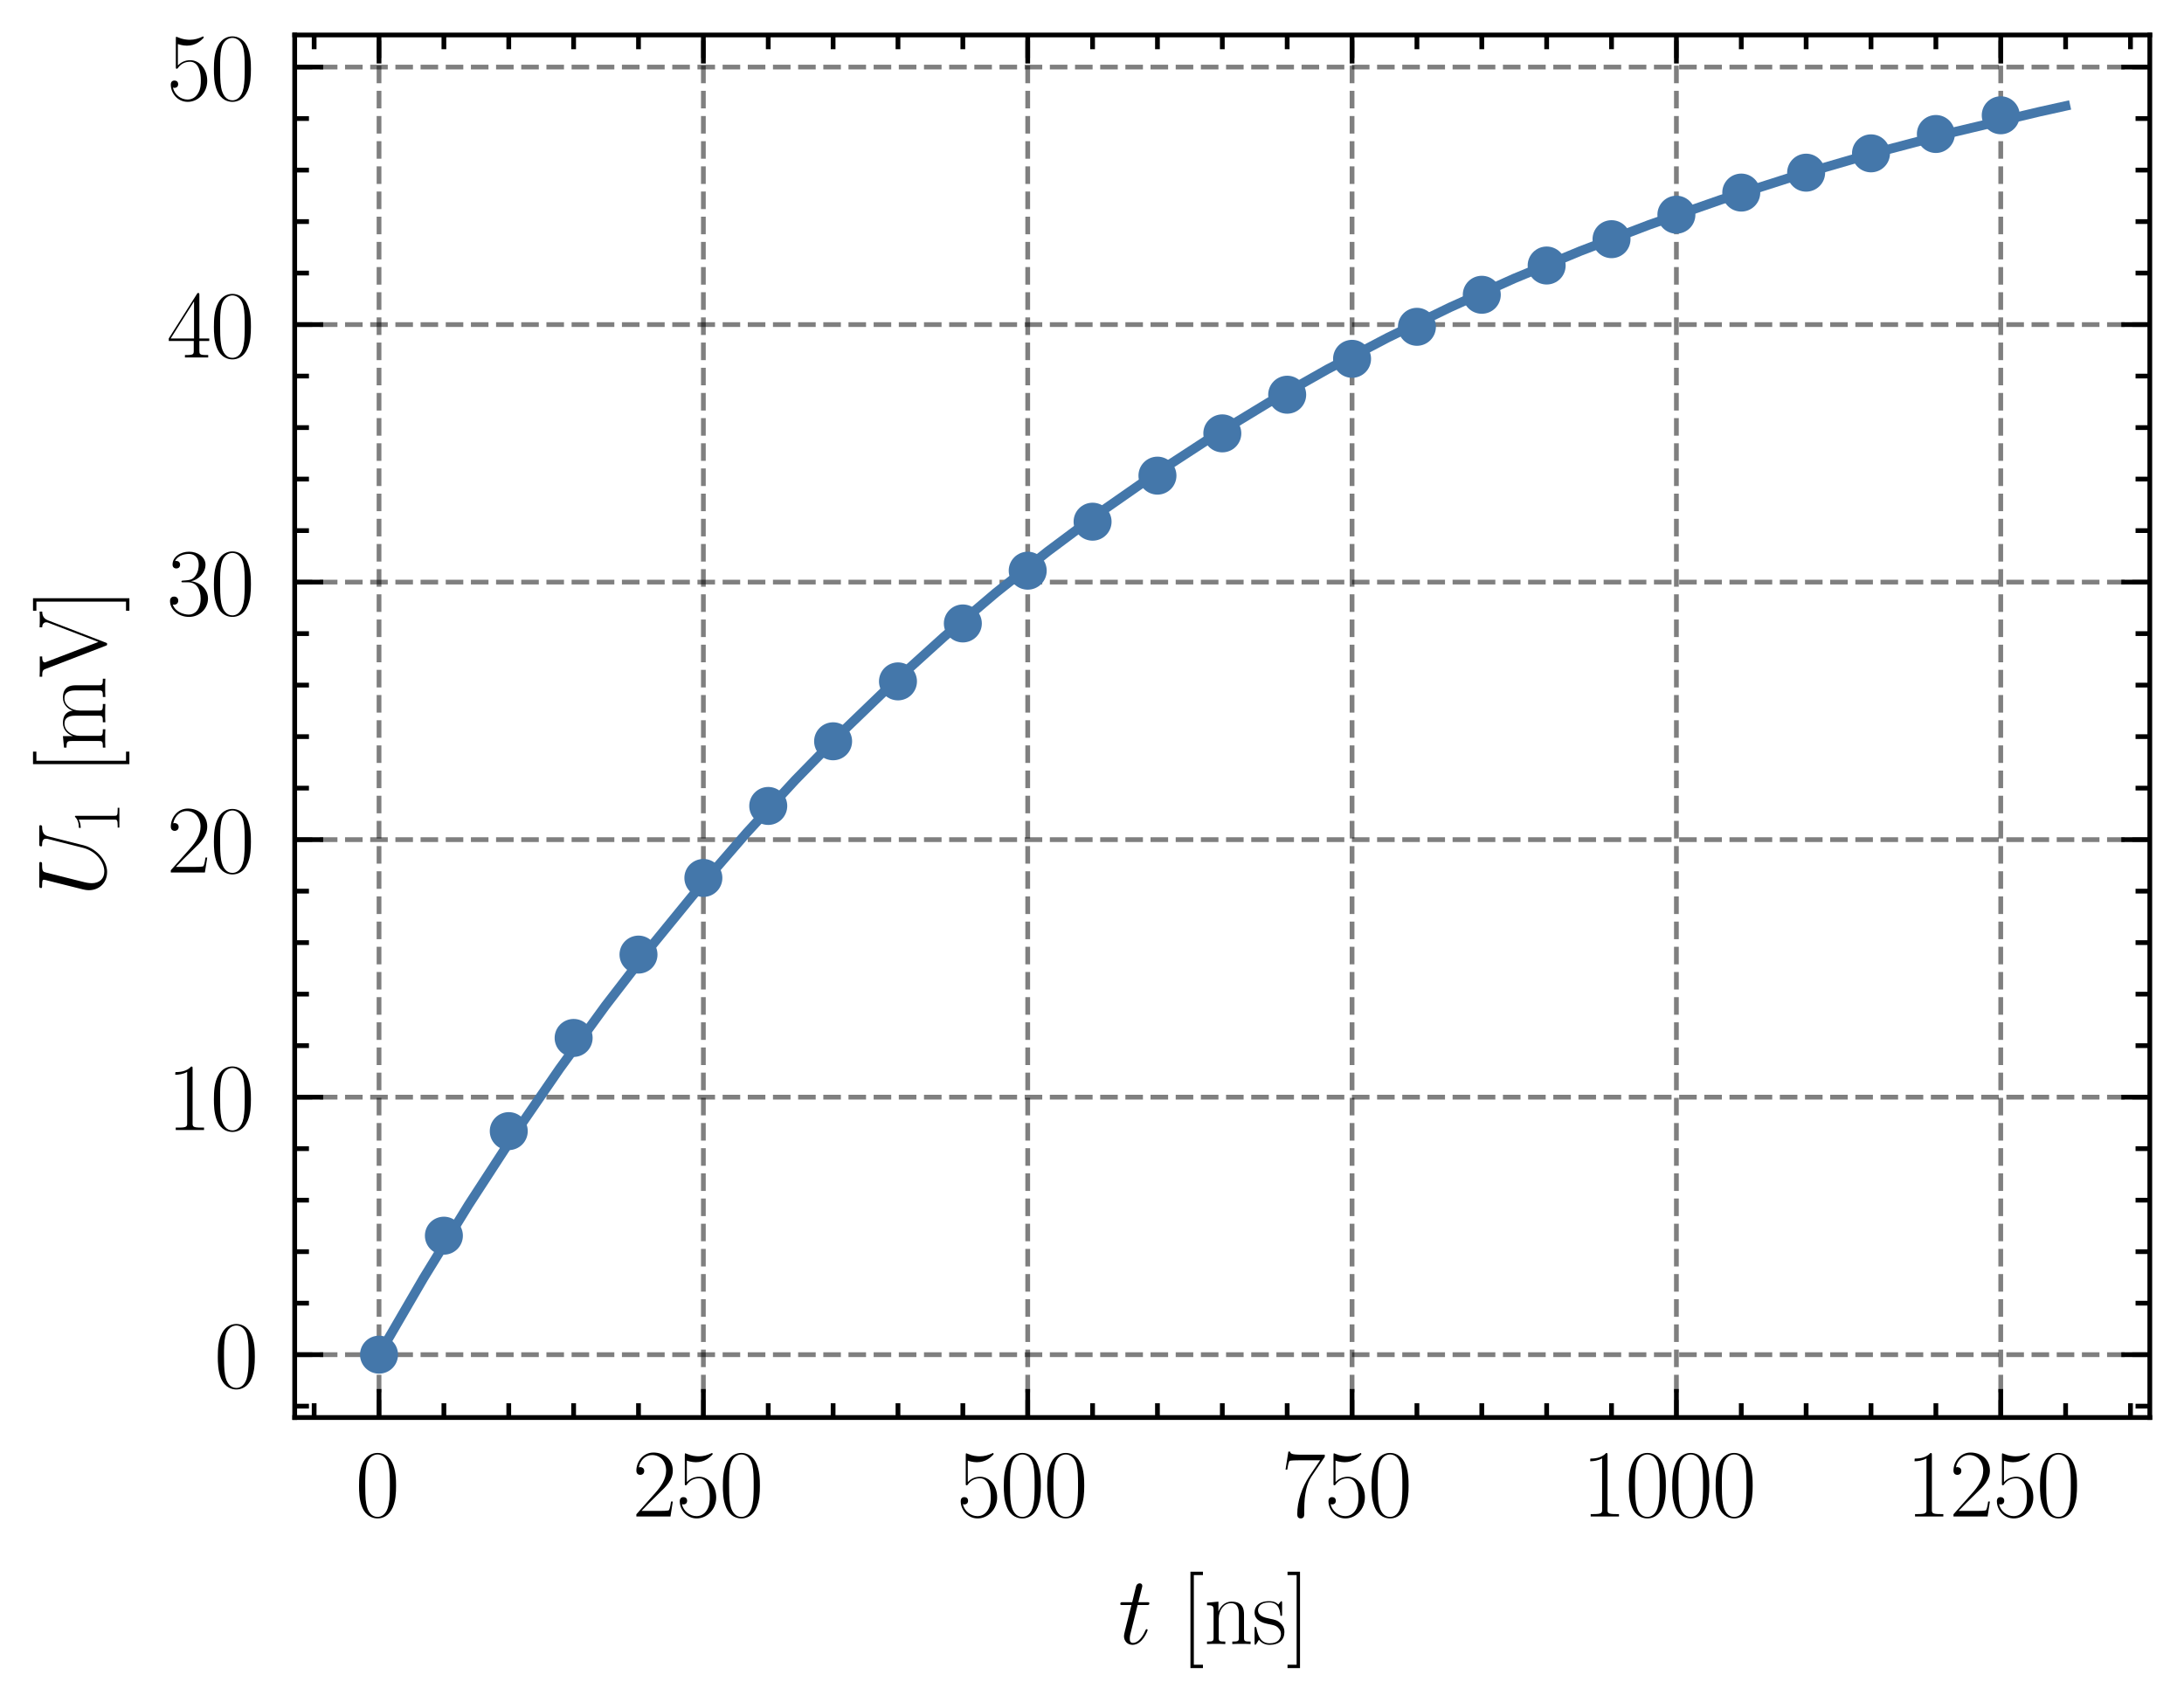 <?xml version="1.0" encoding="utf-8" standalone="no"?>
<!DOCTYPE svg PUBLIC "-//W3C//DTD SVG 1.1//EN"
  "http://www.w3.org/Graphics/SVG/1.1/DTD/svg11.dtd">
<svg xmlns:xlink="http://www.w3.org/1999/xlink" width="229.925pt" height="179.13pt" viewBox="0 0 229.925 179.13" xmlns="http://www.w3.org/2000/svg" version="1.1">
 <defs>
  <style type="text/css">*{stroke-linejoin: round; stroke-linecap: butt}</style>
 </defs>
 <g id="figure_1">
  <g id="patch_1">
   <path d="M 0 179.13 
L 229.925 179.13 
L 229.925 0 
L 0 0 
L 0 179.13 
z
" style="fill: none"/>
  </g>
  <g id="axes_1">
   <g id="patch_2">
    <path d="M 31.025 149.211 
L 226.325 149.211 
L 226.325 3.681 
L 31.025 3.681 
L 31.025 149.211 
z
" style="fill: none"/>
   </g>
   <g id="matplotlib.axis_1">
    <g id="xtick_1">
     <g id="line2d_1">
      <path d="M 39.903 149.211 
L 39.903 3.681 
" clip-path="url(#pa873ae219d)" style="fill: none; stroke-dasharray: 1.85,0.8; stroke-dashoffset: 0; stroke: #000000; stroke-opacity: 0.5; stroke-width: 0.5"/>
     </g>
     <g id="line2d_2">
      <defs>
       <path id="mc1a5e0dac2" d="M 0 0 
L 0 -3 
" style="stroke: #000000; stroke-width: 0.5"/>
      </defs>
      <g>
       <use xlink:href="#mc1a5e0dac2" x="39.903" y="149.211" style="stroke: #000000; stroke-width: 0.5"/>
      </g>
     </g>
     <g id="line2d_3">
      <defs>
       <path id="m588c4cd8f2" d="M 0 0 
L 0 3 
" style="stroke: #000000; stroke-width: 0.5"/>
      </defs>
      <g>
       <use xlink:href="#m588c4cd8f2" x="39.903" y="3.681" style="stroke: #000000; stroke-width: 0.5"/>
      </g>
     </g>
     <g id="text_1">
      <!-- $\mathdefault{0}$ -->
      <g transform="translate(37.412 159.63) scale(0.1 -0.1)">
       <defs>
        <path id="CMR17-30" d="M 2688 2025 
C 2688 2416 2682 3080 2413 3591 
C 2176 4039 1798 4198 1466 4198 
C 1158 4198 768 4058 525 3597 
C 269 3118 243 2524 243 2025 
C 243 1661 250 1106 448 619 
C 723 -39 1216 -128 1466 -128 
C 1760 -128 2208 -7 2470 600 
C 2662 1042 2688 1559 2688 2025 
z
M 1466 -26 
C 1056 -26 813 325 723 812 
C 653 1188 653 1738 653 2096 
C 653 2588 653 2997 736 3387 
C 858 3929 1216 4096 1466 4096 
C 1728 4096 2067 3923 2189 3400 
C 2272 3036 2278 2607 2278 2096 
C 2278 1680 2278 1169 2202 792 
C 2067 95 1690 -26 1466 -26 
z
" transform="scale(0.016)"/>
       </defs>
       <use xlink:href="#CMR17-30" transform="scale(0.996)"/>
      </g>
     </g>
    </g>
    <g id="xtick_2">
     <g id="line2d_4">
      <path d="M 74.049 149.211 
L 74.049 3.681 
" clip-path="url(#pa873ae219d)" style="fill: none; stroke-dasharray: 1.85,0.8; stroke-dashoffset: 0; stroke: #000000; stroke-opacity: 0.5; stroke-width: 0.5"/>
     </g>
     <g id="line2d_5">
      <g>
       <use xlink:href="#mc1a5e0dac2" x="74.049" y="149.211" style="stroke: #000000; stroke-width: 0.5"/>
      </g>
     </g>
     <g id="line2d_6">
      <g>
       <use xlink:href="#m588c4cd8f2" x="74.049" y="3.681" style="stroke: #000000; stroke-width: 0.5"/>
      </g>
     </g>
     <g id="text_2">
      <!-- $\mathdefault{250}$ -->
      <g transform="translate(66.577 159.63) scale(0.1 -0.1)">
       <defs>
        <path id="CMR17-32" d="M 2669 989 
L 2554 989 
C 2490 536 2438 459 2413 420 
C 2381 369 1920 369 1830 369 
L 602 369 
C 832 619 1280 1072 1824 1597 
C 2214 1967 2669 2402 2669 3035 
C 2669 3790 2067 4224 1395 4224 
C 691 4224 262 3604 262 3030 
C 262 2780 448 2748 525 2748 
C 589 2748 781 2787 781 3010 
C 781 3207 614 3264 525 3264 
C 486 3264 448 3258 422 3245 
C 544 3790 915 4058 1306 4058 
C 1862 4058 2227 3617 2227 3035 
C 2227 2479 1901 2000 1536 1584 
L 262 146 
L 262 0 
L 2515 0 
L 2669 989 
z
" transform="scale(0.016)"/>
        <path id="CMR17-35" d="M 730 3692 
C 794 3666 1056 3584 1325 3584 
C 1920 3584 2246 3911 2432 4100 
C 2432 4157 2432 4192 2394 4192 
C 2387 4192 2374 4192 2323 4163 
C 2099 4058 1837 3973 1517 3973 
C 1325 3973 1037 3999 723 4139 
C 653 4171 640 4171 634 4171 
C 602 4171 595 4164 595 4037 
L 595 2203 
C 595 2089 595 2057 659 2057 
C 691 2057 704 2070 736 2114 
C 941 2401 1222 2522 1542 2522 
C 1766 2522 2246 2382 2246 1289 
C 2246 1085 2246 715 2054 421 
C 1894 159 1645 25 1370 25 
C 947 25 518 320 403 814 
C 429 807 480 795 506 795 
C 589 795 749 840 749 1038 
C 749 1210 627 1280 506 1280 
C 358 1280 262 1190 262 1011 
C 262 454 704 -128 1382 -128 
C 2042 -128 2669 440 2669 1264 
C 2669 2030 2170 2624 1549 2624 
C 1222 2624 947 2503 730 2274 
L 730 3692 
z
" transform="scale(0.016)"/>
       </defs>
       <use xlink:href="#CMR17-32" transform="scale(0.996)"/>
       <use xlink:href="#CMR17-35" transform="translate(45.69 0) scale(0.996)"/>
       <use xlink:href="#CMR17-30" transform="translate(91.381 0) scale(0.996)"/>
      </g>
     </g>
    </g>
    <g id="xtick_3">
     <g id="line2d_7">
      <path d="M 108.195 149.211 
L 108.195 3.681 
" clip-path="url(#pa873ae219d)" style="fill: none; stroke-dasharray: 1.85,0.8; stroke-dashoffset: 0; stroke: #000000; stroke-opacity: 0.5; stroke-width: 0.5"/>
     </g>
     <g id="line2d_8">
      <g>
       <use xlink:href="#mc1a5e0dac2" x="108.195" y="149.211" style="stroke: #000000; stroke-width: 0.5"/>
      </g>
     </g>
     <g id="line2d_9">
      <g>
       <use xlink:href="#m588c4cd8f2" x="108.195" y="3.681" style="stroke: #000000; stroke-width: 0.5"/>
      </g>
     </g>
     <g id="text_3">
      <!-- $\mathdefault{500}$ -->
      <g transform="translate(100.723 159.63) scale(0.1 -0.1)">
       <use xlink:href="#CMR17-35" transform="scale(0.996)"/>
       <use xlink:href="#CMR17-30" transform="translate(45.69 0) scale(0.996)"/>
       <use xlink:href="#CMR17-30" transform="translate(91.381 0) scale(0.996)"/>
      </g>
     </g>
    </g>
    <g id="xtick_4">
     <g id="line2d_10">
      <path d="M 142.341 149.211 
L 142.341 3.681 
" clip-path="url(#pa873ae219d)" style="fill: none; stroke-dasharray: 1.85,0.8; stroke-dashoffset: 0; stroke: #000000; stroke-opacity: 0.5; stroke-width: 0.5"/>
     </g>
     <g id="line2d_11">
      <g>
       <use xlink:href="#mc1a5e0dac2" x="142.341" y="149.211" style="stroke: #000000; stroke-width: 0.5"/>
      </g>
     </g>
     <g id="line2d_12">
      <g>
       <use xlink:href="#m588c4cd8f2" x="142.341" y="3.681" style="stroke: #000000; stroke-width: 0.5"/>
      </g>
     </g>
     <g id="text_4">
      <!-- $\mathdefault{750}$ -->
      <g transform="translate(134.869 159.63) scale(0.1 -0.1)">
       <defs>
        <path id="CMR17-37" d="M 2886 3941 
L 2886 4081 
L 1382 4081 
C 634 4081 621 4165 595 4288 
L 480 4288 
L 294 3094 
L 410 3094 
C 429 3215 474 3540 550 3661 
C 589 3712 1062 3712 1171 3712 
L 2579 3712 
L 1869 2661 
C 1395 1954 1069 999 1069 165 
C 1069 89 1069 -128 1299 -128 
C 1530 -128 1530 89 1530 171 
L 1530 465 
C 1530 1508 1709 2196 2003 2636 
L 2886 3941 
z
" transform="scale(0.016)"/>
       </defs>
       <use xlink:href="#CMR17-37" transform="scale(0.996)"/>
       <use xlink:href="#CMR17-35" transform="translate(45.69 0) scale(0.996)"/>
       <use xlink:href="#CMR17-30" transform="translate(91.381 0) scale(0.996)"/>
      </g>
     </g>
    </g>
    <g id="xtick_5">
     <g id="line2d_13">
      <path d="M 176.487 149.211 
L 176.487 3.681 
" clip-path="url(#pa873ae219d)" style="fill: none; stroke-dasharray: 1.85,0.8; stroke-dashoffset: 0; stroke: #000000; stroke-opacity: 0.5; stroke-width: 0.5"/>
     </g>
     <g id="line2d_14">
      <g>
       <use xlink:href="#mc1a5e0dac2" x="176.487" y="149.211" style="stroke: #000000; stroke-width: 0.5"/>
      </g>
     </g>
     <g id="line2d_15">
      <g>
       <use xlink:href="#m588c4cd8f2" x="176.487" y="3.681" style="stroke: #000000; stroke-width: 0.5"/>
      </g>
     </g>
     <g id="text_5">
      <!-- $\mathdefault{1000}$ -->
      <g transform="translate(166.524 159.63) scale(0.1 -0.1)">
       <defs>
        <path id="CMR17-31" d="M 1702 4058 
C 1702 4192 1696 4192 1606 4192 
C 1357 3916 979 3827 621 3827 
C 602 3827 570 3827 563 3808 
C 557 3795 557 3782 557 3648 
C 755 3648 1088 3686 1344 3839 
L 1344 461 
C 1344 236 1331 160 781 160 
L 589 160 
L 589 0 
C 896 0 1216 0 1523 0 
C 1830 0 2150 0 2458 0 
L 2458 160 
L 2266 160 
C 1715 160 1702 230 1702 458 
L 1702 4058 
z
" transform="scale(0.016)"/>
       </defs>
       <use xlink:href="#CMR17-31" transform="scale(0.996)"/>
       <use xlink:href="#CMR17-30" transform="translate(45.69 0) scale(0.996)"/>
       <use xlink:href="#CMR17-30" transform="translate(91.381 0) scale(0.996)"/>
       <use xlink:href="#CMR17-30" transform="translate(137.071 0) scale(0.996)"/>
      </g>
     </g>
    </g>
    <g id="xtick_6">
     <g id="line2d_16">
      <path d="M 210.632 149.211 
L 210.632 3.681 
" clip-path="url(#pa873ae219d)" style="fill: none; stroke-dasharray: 1.85,0.8; stroke-dashoffset: 0; stroke: #000000; stroke-opacity: 0.5; stroke-width: 0.5"/>
     </g>
     <g id="line2d_17">
      <g>
       <use xlink:href="#mc1a5e0dac2" x="210.632" y="149.211" style="stroke: #000000; stroke-width: 0.5"/>
      </g>
     </g>
     <g id="line2d_18">
      <g>
       <use xlink:href="#m588c4cd8f2" x="210.632" y="3.681" style="stroke: #000000; stroke-width: 0.5"/>
      </g>
     </g>
     <g id="text_6">
      <!-- $\mathdefault{1250}$ -->
      <g transform="translate(200.67 159.63) scale(0.1 -0.1)">
       <use xlink:href="#CMR17-31" transform="scale(0.996)"/>
       <use xlink:href="#CMR17-32" transform="translate(45.69 0) scale(0.996)"/>
       <use xlink:href="#CMR17-35" transform="translate(91.381 0) scale(0.996)"/>
       <use xlink:href="#CMR17-30" transform="translate(137.071 0) scale(0.996)"/>
      </g>
     </g>
    </g>
    <g id="xtick_7">
     <g id="line2d_19">
      <defs>
       <path id="m708ce2e4a2" d="M 0 0 
L 0 -1.5 
" style="stroke: #000000; stroke-width: 0.5"/>
      </defs>
      <g>
       <use xlink:href="#m708ce2e4a2" x="33.073" y="149.211" style="stroke: #000000; stroke-width: 0.5"/>
      </g>
     </g>
     <g id="line2d_20">
      <defs>
       <path id="mdd83a5ec61" d="M 0 0 
L 0 1.5 
" style="stroke: #000000; stroke-width: 0.5"/>
      </defs>
      <g>
       <use xlink:href="#mdd83a5ec61" x="33.073" y="3.681" style="stroke: #000000; stroke-width: 0.5"/>
      </g>
     </g>
    </g>
    <g id="xtick_8">
     <g id="line2d_21">
      <g>
       <use xlink:href="#m708ce2e4a2" x="46.732" y="149.211" style="stroke: #000000; stroke-width: 0.5"/>
      </g>
     </g>
     <g id="line2d_22">
      <g>
       <use xlink:href="#mdd83a5ec61" x="46.732" y="3.681" style="stroke: #000000; stroke-width: 0.5"/>
      </g>
     </g>
    </g>
    <g id="xtick_9">
     <g id="line2d_23">
      <g>
       <use xlink:href="#m708ce2e4a2" x="53.561" y="149.211" style="stroke: #000000; stroke-width: 0.5"/>
      </g>
     </g>
     <g id="line2d_24">
      <g>
       <use xlink:href="#mdd83a5ec61" x="53.561" y="3.681" style="stroke: #000000; stroke-width: 0.5"/>
      </g>
     </g>
    </g>
    <g id="xtick_10">
     <g id="line2d_25">
      <g>
       <use xlink:href="#m708ce2e4a2" x="60.39" y="149.211" style="stroke: #000000; stroke-width: 0.5"/>
      </g>
     </g>
     <g id="line2d_26">
      <g>
       <use xlink:href="#mdd83a5ec61" x="60.39" y="3.681" style="stroke: #000000; stroke-width: 0.5"/>
      </g>
     </g>
    </g>
    <g id="xtick_11">
     <g id="line2d_27">
      <g>
       <use xlink:href="#m708ce2e4a2" x="67.219" y="149.211" style="stroke: #000000; stroke-width: 0.5"/>
      </g>
     </g>
     <g id="line2d_28">
      <g>
       <use xlink:href="#mdd83a5ec61" x="67.219" y="3.681" style="stroke: #000000; stroke-width: 0.5"/>
      </g>
     </g>
    </g>
    <g id="xtick_12">
     <g id="line2d_29">
      <g>
       <use xlink:href="#m708ce2e4a2" x="80.878" y="149.211" style="stroke: #000000; stroke-width: 0.5"/>
      </g>
     </g>
     <g id="line2d_30">
      <g>
       <use xlink:href="#mdd83a5ec61" x="80.878" y="3.681" style="stroke: #000000; stroke-width: 0.5"/>
      </g>
     </g>
    </g>
    <g id="xtick_13">
     <g id="line2d_31">
      <g>
       <use xlink:href="#m708ce2e4a2" x="87.707" y="149.211" style="stroke: #000000; stroke-width: 0.5"/>
      </g>
     </g>
     <g id="line2d_32">
      <g>
       <use xlink:href="#mdd83a5ec61" x="87.707" y="3.681" style="stroke: #000000; stroke-width: 0.5"/>
      </g>
     </g>
    </g>
    <g id="xtick_14">
     <g id="line2d_33">
      <g>
       <use xlink:href="#m708ce2e4a2" x="94.536" y="149.211" style="stroke: #000000; stroke-width: 0.5"/>
      </g>
     </g>
     <g id="line2d_34">
      <g>
       <use xlink:href="#mdd83a5ec61" x="94.536" y="3.681" style="stroke: #000000; stroke-width: 0.5"/>
      </g>
     </g>
    </g>
    <g id="xtick_15">
     <g id="line2d_35">
      <g>
       <use xlink:href="#m708ce2e4a2" x="101.365" y="149.211" style="stroke: #000000; stroke-width: 0.5"/>
      </g>
     </g>
     <g id="line2d_36">
      <g>
       <use xlink:href="#mdd83a5ec61" x="101.365" y="3.681" style="stroke: #000000; stroke-width: 0.5"/>
      </g>
     </g>
    </g>
    <g id="xtick_16">
     <g id="line2d_37">
      <g>
       <use xlink:href="#m708ce2e4a2" x="115.024" y="149.211" style="stroke: #000000; stroke-width: 0.5"/>
      </g>
     </g>
     <g id="line2d_38">
      <g>
       <use xlink:href="#mdd83a5ec61" x="115.024" y="3.681" style="stroke: #000000; stroke-width: 0.5"/>
      </g>
     </g>
    </g>
    <g id="xtick_17">
     <g id="line2d_39">
      <g>
       <use xlink:href="#m708ce2e4a2" x="121.853" y="149.211" style="stroke: #000000; stroke-width: 0.5"/>
      </g>
     </g>
     <g id="line2d_40">
      <g>
       <use xlink:href="#mdd83a5ec61" x="121.853" y="3.681" style="stroke: #000000; stroke-width: 0.5"/>
      </g>
     </g>
    </g>
    <g id="xtick_18">
     <g id="line2d_41">
      <g>
       <use xlink:href="#m708ce2e4a2" x="128.682" y="149.211" style="stroke: #000000; stroke-width: 0.5"/>
      </g>
     </g>
     <g id="line2d_42">
      <g>
       <use xlink:href="#mdd83a5ec61" x="128.682" y="3.681" style="stroke: #000000; stroke-width: 0.5"/>
      </g>
     </g>
    </g>
    <g id="xtick_19">
     <g id="line2d_43">
      <g>
       <use xlink:href="#m708ce2e4a2" x="135.511" y="149.211" style="stroke: #000000; stroke-width: 0.5"/>
      </g>
     </g>
     <g id="line2d_44">
      <g>
       <use xlink:href="#mdd83a5ec61" x="135.511" y="3.681" style="stroke: #000000; stroke-width: 0.5"/>
      </g>
     </g>
    </g>
    <g id="xtick_20">
     <g id="line2d_45">
      <g>
       <use xlink:href="#m708ce2e4a2" x="149.17" y="149.211" style="stroke: #000000; stroke-width: 0.5"/>
      </g>
     </g>
     <g id="line2d_46">
      <g>
       <use xlink:href="#mdd83a5ec61" x="149.17" y="3.681" style="stroke: #000000; stroke-width: 0.5"/>
      </g>
     </g>
    </g>
    <g id="xtick_21">
     <g id="line2d_47">
      <g>
       <use xlink:href="#m708ce2e4a2" x="155.999" y="149.211" style="stroke: #000000; stroke-width: 0.5"/>
      </g>
     </g>
     <g id="line2d_48">
      <g>
       <use xlink:href="#mdd83a5ec61" x="155.999" y="3.681" style="stroke: #000000; stroke-width: 0.5"/>
      </g>
     </g>
    </g>
    <g id="xtick_22">
     <g id="line2d_49">
      <g>
       <use xlink:href="#m708ce2e4a2" x="162.828" y="149.211" style="stroke: #000000; stroke-width: 0.5"/>
      </g>
     </g>
     <g id="line2d_50">
      <g>
       <use xlink:href="#mdd83a5ec61" x="162.828" y="3.681" style="stroke: #000000; stroke-width: 0.5"/>
      </g>
     </g>
    </g>
    <g id="xtick_23">
     <g id="line2d_51">
      <g>
       <use xlink:href="#m708ce2e4a2" x="169.657" y="149.211" style="stroke: #000000; stroke-width: 0.5"/>
      </g>
     </g>
     <g id="line2d_52">
      <g>
       <use xlink:href="#mdd83a5ec61" x="169.657" y="3.681" style="stroke: #000000; stroke-width: 0.5"/>
      </g>
     </g>
    </g>
    <g id="xtick_24">
     <g id="line2d_53">
      <g>
       <use xlink:href="#m708ce2e4a2" x="183.316" y="149.211" style="stroke: #000000; stroke-width: 0.5"/>
      </g>
     </g>
     <g id="line2d_54">
      <g>
       <use xlink:href="#mdd83a5ec61" x="183.316" y="3.681" style="stroke: #000000; stroke-width: 0.5"/>
      </g>
     </g>
    </g>
    <g id="xtick_25">
     <g id="line2d_55">
      <g>
       <use xlink:href="#m708ce2e4a2" x="190.145" y="149.211" style="stroke: #000000; stroke-width: 0.5"/>
      </g>
     </g>
     <g id="line2d_56">
      <g>
       <use xlink:href="#mdd83a5ec61" x="190.145" y="3.681" style="stroke: #000000; stroke-width: 0.5"/>
      </g>
     </g>
    </g>
    <g id="xtick_26">
     <g id="line2d_57">
      <g>
       <use xlink:href="#m708ce2e4a2" x="196.974" y="149.211" style="stroke: #000000; stroke-width: 0.5"/>
      </g>
     </g>
     <g id="line2d_58">
      <g>
       <use xlink:href="#mdd83a5ec61" x="196.974" y="3.681" style="stroke: #000000; stroke-width: 0.5"/>
      </g>
     </g>
    </g>
    <g id="xtick_27">
     <g id="line2d_59">
      <g>
       <use xlink:href="#m708ce2e4a2" x="203.803" y="149.211" style="stroke: #000000; stroke-width: 0.5"/>
      </g>
     </g>
     <g id="line2d_60">
      <g>
       <use xlink:href="#mdd83a5ec61" x="203.803" y="3.681" style="stroke: #000000; stroke-width: 0.5"/>
      </g>
     </g>
    </g>
    <g id="xtick_28">
     <g id="line2d_61">
      <g>
       <use xlink:href="#m708ce2e4a2" x="217.462" y="149.211" style="stroke: #000000; stroke-width: 0.5"/>
      </g>
     </g>
     <g id="line2d_62">
      <g>
       <use xlink:href="#mdd83a5ec61" x="217.462" y="3.681" style="stroke: #000000; stroke-width: 0.5"/>
      </g>
     </g>
    </g>
    <g id="xtick_29">
     <g id="line2d_63">
      <g>
       <use xlink:href="#m708ce2e4a2" x="224.291" y="149.211" style="stroke: #000000; stroke-width: 0.5"/>
      </g>
     </g>
     <g id="line2d_64">
      <g>
       <use xlink:href="#mdd83a5ec61" x="224.291" y="3.681" style="stroke: #000000; stroke-width: 0.5"/>
      </g>
     </g>
    </g>
    <g id="text_7">
     <!-- $t$ [ns] -->
     <g transform="translate(117.716 173.039) scale(0.1 -0.1)">
      <defs>
       <path id="CMMI12-74" d="M 1286 2566 
L 1875 2566 
C 1997 2566 2061 2566 2061 2681 
C 2061 2752 2022 2752 1894 2752 
L 1331 2752 
L 1568 3692 
C 1594 3781 1594 3794 1594 3840 
C 1594 3943 1510 4000 1427 4000 
C 1376 4000 1229 3981 1178 3775 
L 928 2752 
L 326 2752 
C 198 2752 141 2752 141 2630 
C 141 2566 186 2566 307 2566 
L 877 2566 
L 454 881 
C 403 658 384 594 384 511 
C 384 211 595 -64 954 -64 
C 1600 -64 1946 868 1946 912 
C 1946 951 1920 970 1882 970 
C 1869 970 1843 970 1830 944 
C 1824 938 1818 931 1773 829 
C 1638 511 1344 64 973 64 
C 781 64 768 224 768 364 
C 768 370 768 492 787 568 
L 1286 2566 
z
" transform="scale(0.016)"/>
       <path id="CMR17-5b" d="M 1504 -1600 
L 1504 -1377 
L 902 -1377 
L 902 4544 
L 1504 4544 
L 1504 4767 
L 678 4767 
L 678 -1600 
L 1504 -1600 
z
" transform="scale(0.016)"/>
       <path id="CMR17-6e" d="M 2656 1933 
C 2656 2259 2592 2790 1837 2790 
C 1331 2790 1069 2400 973 2144 
L 966 2144 
L 966 2790 
L 211 2720 
L 211 2554 
C 589 2554 646 2515 646 2208 
L 646 428 
C 646 184 621 153 211 153 
L 211 -13 
C 365 0 646 0 813 0 
C 979 0 1267 0 1421 -13 
L 1421 153 
C 1011 153 986 178 986 428 
L 986 1658 
C 986 2247 1344 2688 1792 2688 
C 2266 2688 2317 2266 2317 1958 
L 2317 428 
C 2317 184 2291 153 1882 153 
L 1882 -13 
C 2035 0 2317 0 2483 0 
C 2650 0 2938 0 3091 -13 
L 3091 153 
C 2682 153 2656 178 2656 428 
L 2656 1933 
z
" transform="scale(0.016)"/>
       <path id="CMR17-73" d="M 1978 2697 
C 1978 2813 1971 2819 1933 2819 
C 1907 2819 1901 2813 1824 2717 
C 1805 2691 1747 2626 1728 2601 
C 1523 2819 1235 2819 1126 2819 
C 416 2819 160 2447 160 2076 
C 160 1498 813 1365 998 1325 
C 1402 1243 1542 1217 1677 1101 
C 1760 1025 1901 884 1901 654 
C 1901 384 1747 38 1158 38 
C 602 38 403 460 288 1021 
C 269 1110 269 1117 218 1117 
C 166 1117 160 1110 160 983 
L 160 63 
C 160 -51 166 -58 205 -58 
C 237 -58 243 -51 275 0 
C 314 57 410 211 448 276 
C 576 103 800 -64 1158 -64 
C 1792 -64 2131 283 2131 784 
C 2131 1112 1958 1285 1875 1362 
C 1683 1561 1459 1606 1190 1657 
C 838 1735 390 1825 390 2217 
C 390 2383 480 2737 1126 2737 
C 1811 2737 1850 2094 1862 1888 
C 1869 1856 1901 1849 1920 1849 
C 1978 1849 1978 1869 1978 1978 
L 1978 2697 
z
" transform="scale(0.016)"/>
       <path id="CMR17-5d" d="M 915 4767 
L 90 4767 
L 90 4544 
L 691 4544 
L 691 -1377 
L 90 -1377 
L 90 -1600 
L 915 -1600 
L 915 4767 
z
" transform="scale(0.016)"/>
      </defs>
      <use xlink:href="#CMMI12-74" transform="scale(0.996)"/>
      <use xlink:href="#CMR17-5b" transform="translate(65.302 0) scale(0.996)"/>
      <use xlink:href="#CMR17-6e" transform="translate(90.173 0) scale(0.996)"/>
      <use xlink:href="#CMR17-73" transform="translate(141.069 0) scale(0.996)"/>
      <use xlink:href="#CMR17-5d" transform="translate(176.87 0) scale(0.996)"/>
     </g>
    </g>
   </g>
   <g id="matplotlib.axis_2">
    <g id="ytick_1">
     <g id="line2d_65">
      <path d="M 31.025 142.596 
L 226.325 142.596 
" clip-path="url(#pa873ae219d)" style="fill: none; stroke-dasharray: 1.85,0.8; stroke-dashoffset: 0; stroke: #000000; stroke-opacity: 0.5; stroke-width: 0.5"/>
     </g>
     <g id="line2d_66">
      <defs>
       <path id="m3d5c088870" d="M 0 0 
L 3 0 
" style="stroke: #000000; stroke-width: 0.5"/>
      </defs>
      <g>
       <use xlink:href="#m3d5c088870" x="31.025" y="142.596" style="stroke: #000000; stroke-width: 0.5"/>
      </g>
     </g>
     <g id="line2d_67">
      <defs>
       <path id="me8ebe91d1a" d="M 0 0 
L -3 0 
" style="stroke: #000000; stroke-width: 0.5"/>
      </defs>
      <g>
       <use xlink:href="#me8ebe91d1a" x="226.325" y="142.596" style="stroke: #000000; stroke-width: 0.5"/>
      </g>
     </g>
     <g id="text_8">
      <!-- $\mathdefault{0}$ -->
      <g transform="translate(22.544 146.056) scale(0.1 -0.1)">
       <use xlink:href="#CMR17-30" transform="scale(0.996)"/>
      </g>
     </g>
    </g>
    <g id="ytick_2">
     <g id="line2d_68">
      <path d="M 31.025 115.489 
L 226.325 115.489 
" clip-path="url(#pa873ae219d)" style="fill: none; stroke-dasharray: 1.85,0.8; stroke-dashoffset: 0; stroke: #000000; stroke-opacity: 0.5; stroke-width: 0.5"/>
     </g>
     <g id="line2d_69">
      <g>
       <use xlink:href="#m3d5c088870" x="31.025" y="115.489" style="stroke: #000000; stroke-width: 0.5"/>
      </g>
     </g>
     <g id="line2d_70">
      <g>
       <use xlink:href="#me8ebe91d1a" x="226.325" y="115.489" style="stroke: #000000; stroke-width: 0.5"/>
      </g>
     </g>
     <g id="text_9">
      <!-- $\mathdefault{10}$ -->
      <g transform="translate(17.563 118.948) scale(0.1 -0.1)">
       <use xlink:href="#CMR17-31" transform="scale(0.996)"/>
       <use xlink:href="#CMR17-30" transform="translate(45.69 0) scale(0.996)"/>
      </g>
     </g>
    </g>
    <g id="ytick_3">
     <g id="line2d_71">
      <path d="M 31.025 88.382 
L 226.325 88.382 
" clip-path="url(#pa873ae219d)" style="fill: none; stroke-dasharray: 1.85,0.8; stroke-dashoffset: 0; stroke: #000000; stroke-opacity: 0.5; stroke-width: 0.5"/>
     </g>
     <g id="line2d_72">
      <g>
       <use xlink:href="#m3d5c088870" x="31.025" y="88.382" style="stroke: #000000; stroke-width: 0.5"/>
      </g>
     </g>
     <g id="line2d_73">
      <g>
       <use xlink:href="#me8ebe91d1a" x="226.325" y="88.382" style="stroke: #000000; stroke-width: 0.5"/>
      </g>
     </g>
     <g id="text_10">
      <!-- $\mathdefault{20}$ -->
      <g transform="translate(17.563 91.841) scale(0.1 -0.1)">
       <use xlink:href="#CMR17-32" transform="scale(0.996)"/>
       <use xlink:href="#CMR17-30" transform="translate(45.69 0) scale(0.996)"/>
      </g>
     </g>
    </g>
    <g id="ytick_4">
     <g id="line2d_74">
      <path d="M 31.025 61.274 
L 226.325 61.274 
" clip-path="url(#pa873ae219d)" style="fill: none; stroke-dasharray: 1.85,0.8; stroke-dashoffset: 0; stroke: #000000; stroke-opacity: 0.5; stroke-width: 0.5"/>
     </g>
     <g id="line2d_75">
      <g>
       <use xlink:href="#m3d5c088870" x="31.025" y="61.274" style="stroke: #000000; stroke-width: 0.5"/>
      </g>
     </g>
     <g id="line2d_76">
      <g>
       <use xlink:href="#me8ebe91d1a" x="226.325" y="61.274" style="stroke: #000000; stroke-width: 0.5"/>
      </g>
     </g>
     <g id="text_11">
      <!-- $\mathdefault{30}$ -->
      <g transform="translate(17.563 64.733) scale(0.1 -0.1)">
       <defs>
        <path id="CMR17-33" d="M 1414 2157 
C 1984 2157 2234 1662 2234 1090 
C 2234 320 1824 25 1453 25 
C 1114 25 563 194 390 693 
C 422 680 454 680 486 680 
C 640 680 755 782 755 948 
C 755 1133 614 1216 486 1216 
C 378 1216 211 1165 211 926 
C 211 335 787 -128 1466 -128 
C 2176 -128 2720 430 2720 1085 
C 2720 1707 2208 2157 1600 2227 
C 2086 2328 2554 2756 2554 3329 
C 2554 3820 2048 4179 1472 4179 
C 890 4179 378 3829 378 3329 
C 378 3110 544 3072 627 3072 
C 762 3072 877 3155 877 3321 
C 877 3486 762 3569 627 3569 
C 602 3569 570 3569 544 3557 
C 730 3959 1235 4032 1459 4032 
C 1683 4032 2106 3925 2106 3320 
C 2106 3143 2080 2828 1862 2550 
C 1670 2304 1453 2304 1242 2284 
C 1210 2284 1062 2269 1037 2269 
C 992 2263 966 2257 966 2208 
C 966 2163 973 2157 1101 2157 
L 1414 2157 
z
" transform="scale(0.016)"/>
       </defs>
       <use xlink:href="#CMR17-33" transform="scale(0.996)"/>
       <use xlink:href="#CMR17-30" transform="translate(45.69 0) scale(0.996)"/>
      </g>
     </g>
    </g>
    <g id="ytick_5">
     <g id="line2d_77">
      <path d="M 31.025 34.167 
L 226.325 34.167 
" clip-path="url(#pa873ae219d)" style="fill: none; stroke-dasharray: 1.85,0.8; stroke-dashoffset: 0; stroke: #000000; stroke-opacity: 0.5; stroke-width: 0.5"/>
     </g>
     <g id="line2d_78">
      <g>
       <use xlink:href="#m3d5c088870" x="31.025" y="34.167" style="stroke: #000000; stroke-width: 0.5"/>
      </g>
     </g>
     <g id="line2d_79">
      <g>
       <use xlink:href="#me8ebe91d1a" x="226.325" y="34.167" style="stroke: #000000; stroke-width: 0.5"/>
      </g>
     </g>
     <g id="text_12">
      <!-- $\mathdefault{40}$ -->
      <g transform="translate(17.563 37.626) scale(0.1 -0.1)">
       <defs>
        <path id="CMR17-34" d="M 2150 4122 
C 2150 4256 2144 4256 2029 4256 
L 128 1254 
L 128 1088 
L 1779 1088 
L 1779 457 
C 1779 224 1766 160 1318 160 
L 1197 160 
L 1197 0 
C 1402 0 1747 0 1965 0 
C 2182 0 2528 0 2733 0 
L 2733 160 
L 2611 160 
C 2163 160 2150 224 2150 457 
L 2150 1088 
L 2803 1088 
L 2803 1254 
L 2150 1254 
L 2150 4122 
z
M 1798 3703 
L 1798 1254 
L 256 1254 
L 1798 3703 
z
" transform="scale(0.016)"/>
       </defs>
       <use xlink:href="#CMR17-34" transform="scale(0.996)"/>
       <use xlink:href="#CMR17-30" transform="translate(45.69 0) scale(0.996)"/>
      </g>
     </g>
    </g>
    <g id="ytick_6">
     <g id="line2d_80">
      <path d="M 31.025 7.059 
L 226.325 7.059 
" clip-path="url(#pa873ae219d)" style="fill: none; stroke-dasharray: 1.85,0.8; stroke-dashoffset: 0; stroke: #000000; stroke-opacity: 0.5; stroke-width: 0.5"/>
     </g>
     <g id="line2d_81">
      <g>
       <use xlink:href="#m3d5c088870" x="31.025" y="7.059" style="stroke: #000000; stroke-width: 0.5"/>
      </g>
     </g>
     <g id="line2d_82">
      <g>
       <use xlink:href="#me8ebe91d1a" x="226.325" y="7.059" style="stroke: #000000; stroke-width: 0.5"/>
      </g>
     </g>
     <g id="text_13">
      <!-- $\mathdefault{50}$ -->
      <g transform="translate(17.563 10.518) scale(0.1 -0.1)">
       <use xlink:href="#CMR17-35" transform="scale(0.996)"/>
       <use xlink:href="#CMR17-30" transform="translate(45.69 0) scale(0.996)"/>
      </g>
     </g>
    </g>
    <g id="ytick_7">
     <g id="line2d_83">
      <defs>
       <path id="mb68f920380" d="M 0 0 
L 1.5 0 
" style="stroke: #000000; stroke-width: 0.5"/>
      </defs>
      <g>
       <use xlink:href="#mb68f920380" x="31.025" y="148.018" style="stroke: #000000; stroke-width: 0.5"/>
      </g>
     </g>
     <g id="line2d_84">
      <defs>
       <path id="m3600325bcb" d="M 0 0 
L -1.5 0 
" style="stroke: #000000; stroke-width: 0.5"/>
      </defs>
      <g>
       <use xlink:href="#m3600325bcb" x="226.325" y="148.018" style="stroke: #000000; stroke-width: 0.5"/>
      </g>
     </g>
    </g>
    <g id="ytick_8">
     <g id="line2d_85">
      <g>
       <use xlink:href="#mb68f920380" x="31.025" y="137.175" style="stroke: #000000; stroke-width: 0.5"/>
      </g>
     </g>
     <g id="line2d_86">
      <g>
       <use xlink:href="#m3600325bcb" x="226.325" y="137.175" style="stroke: #000000; stroke-width: 0.5"/>
      </g>
     </g>
    </g>
    <g id="ytick_9">
     <g id="line2d_87">
      <g>
       <use xlink:href="#mb68f920380" x="31.025" y="131.753" style="stroke: #000000; stroke-width: 0.5"/>
      </g>
     </g>
     <g id="line2d_88">
      <g>
       <use xlink:href="#m3600325bcb" x="226.325" y="131.753" style="stroke: #000000; stroke-width: 0.5"/>
      </g>
     </g>
    </g>
    <g id="ytick_10">
     <g id="line2d_89">
      <g>
       <use xlink:href="#mb68f920380" x="31.025" y="126.332" style="stroke: #000000; stroke-width: 0.5"/>
      </g>
     </g>
     <g id="line2d_90">
      <g>
       <use xlink:href="#m3600325bcb" x="226.325" y="126.332" style="stroke: #000000; stroke-width: 0.5"/>
      </g>
     </g>
    </g>
    <g id="ytick_11">
     <g id="line2d_91">
      <g>
       <use xlink:href="#mb68f920380" x="31.025" y="120.911" style="stroke: #000000; stroke-width: 0.5"/>
      </g>
     </g>
     <g id="line2d_92">
      <g>
       <use xlink:href="#m3600325bcb" x="226.325" y="120.911" style="stroke: #000000; stroke-width: 0.5"/>
      </g>
     </g>
    </g>
    <g id="ytick_12">
     <g id="line2d_93">
      <g>
       <use xlink:href="#mb68f920380" x="31.025" y="110.068" style="stroke: #000000; stroke-width: 0.5"/>
      </g>
     </g>
     <g id="line2d_94">
      <g>
       <use xlink:href="#m3600325bcb" x="226.325" y="110.068" style="stroke: #000000; stroke-width: 0.5"/>
      </g>
     </g>
    </g>
    <g id="ytick_13">
     <g id="line2d_95">
      <g>
       <use xlink:href="#mb68f920380" x="31.025" y="104.646" style="stroke: #000000; stroke-width: 0.5"/>
      </g>
     </g>
     <g id="line2d_96">
      <g>
       <use xlink:href="#m3600325bcb" x="226.325" y="104.646" style="stroke: #000000; stroke-width: 0.5"/>
      </g>
     </g>
    </g>
    <g id="ytick_14">
     <g id="line2d_97">
      <g>
       <use xlink:href="#mb68f920380" x="31.025" y="99.225" style="stroke: #000000; stroke-width: 0.5"/>
      </g>
     </g>
     <g id="line2d_98">
      <g>
       <use xlink:href="#m3600325bcb" x="226.325" y="99.225" style="stroke: #000000; stroke-width: 0.5"/>
      </g>
     </g>
    </g>
    <g id="ytick_15">
     <g id="line2d_99">
      <g>
       <use xlink:href="#mb68f920380" x="31.025" y="93.803" style="stroke: #000000; stroke-width: 0.5"/>
      </g>
     </g>
     <g id="line2d_100">
      <g>
       <use xlink:href="#m3600325bcb" x="226.325" y="93.803" style="stroke: #000000; stroke-width: 0.5"/>
      </g>
     </g>
    </g>
    <g id="ytick_16">
     <g id="line2d_101">
      <g>
       <use xlink:href="#mb68f920380" x="31.025" y="82.96" style="stroke: #000000; stroke-width: 0.5"/>
      </g>
     </g>
     <g id="line2d_102">
      <g>
       <use xlink:href="#m3600325bcb" x="226.325" y="82.96" style="stroke: #000000; stroke-width: 0.5"/>
      </g>
     </g>
    </g>
    <g id="ytick_17">
     <g id="line2d_103">
      <g>
       <use xlink:href="#mb68f920380" x="31.025" y="77.539" style="stroke: #000000; stroke-width: 0.5"/>
      </g>
     </g>
     <g id="line2d_104">
      <g>
       <use xlink:href="#m3600325bcb" x="226.325" y="77.539" style="stroke: #000000; stroke-width: 0.5"/>
      </g>
     </g>
    </g>
    <g id="ytick_18">
     <g id="line2d_105">
      <g>
       <use xlink:href="#mb68f920380" x="31.025" y="72.117" style="stroke: #000000; stroke-width: 0.5"/>
      </g>
     </g>
     <g id="line2d_106">
      <g>
       <use xlink:href="#m3600325bcb" x="226.325" y="72.117" style="stroke: #000000; stroke-width: 0.5"/>
      </g>
     </g>
    </g>
    <g id="ytick_19">
     <g id="line2d_107">
      <g>
       <use xlink:href="#mb68f920380" x="31.025" y="66.696" style="stroke: #000000; stroke-width: 0.5"/>
      </g>
     </g>
     <g id="line2d_108">
      <g>
       <use xlink:href="#m3600325bcb" x="226.325" y="66.696" style="stroke: #000000; stroke-width: 0.5"/>
      </g>
     </g>
    </g>
    <g id="ytick_20">
     <g id="line2d_109">
      <g>
       <use xlink:href="#mb68f920380" x="31.025" y="55.853" style="stroke: #000000; stroke-width: 0.5"/>
      </g>
     </g>
     <g id="line2d_110">
      <g>
       <use xlink:href="#m3600325bcb" x="226.325" y="55.853" style="stroke: #000000; stroke-width: 0.5"/>
      </g>
     </g>
    </g>
    <g id="ytick_21">
     <g id="line2d_111">
      <g>
       <use xlink:href="#mb68f920380" x="31.025" y="50.431" style="stroke: #000000; stroke-width: 0.5"/>
      </g>
     </g>
     <g id="line2d_112">
      <g>
       <use xlink:href="#m3600325bcb" x="226.325" y="50.431" style="stroke: #000000; stroke-width: 0.5"/>
      </g>
     </g>
    </g>
    <g id="ytick_22">
     <g id="line2d_113">
      <g>
       <use xlink:href="#mb68f920380" x="31.025" y="45.01" style="stroke: #000000; stroke-width: 0.5"/>
      </g>
     </g>
     <g id="line2d_114">
      <g>
       <use xlink:href="#m3600325bcb" x="226.325" y="45.01" style="stroke: #000000; stroke-width: 0.5"/>
      </g>
     </g>
    </g>
    <g id="ytick_23">
     <g id="line2d_115">
      <g>
       <use xlink:href="#mb68f920380" x="31.025" y="39.588" style="stroke: #000000; stroke-width: 0.5"/>
      </g>
     </g>
     <g id="line2d_116">
      <g>
       <use xlink:href="#m3600325bcb" x="226.325" y="39.588" style="stroke: #000000; stroke-width: 0.5"/>
      </g>
     </g>
    </g>
    <g id="ytick_24">
     <g id="line2d_117">
      <g>
       <use xlink:href="#mb68f920380" x="31.025" y="28.745" style="stroke: #000000; stroke-width: 0.5"/>
      </g>
     </g>
     <g id="line2d_118">
      <g>
       <use xlink:href="#m3600325bcb" x="226.325" y="28.745" style="stroke: #000000; stroke-width: 0.5"/>
      </g>
     </g>
    </g>
    <g id="ytick_25">
     <g id="line2d_119">
      <g>
       <use xlink:href="#mb68f920380" x="31.025" y="23.324" style="stroke: #000000; stroke-width: 0.5"/>
      </g>
     </g>
     <g id="line2d_120">
      <g>
       <use xlink:href="#m3600325bcb" x="226.325" y="23.324" style="stroke: #000000; stroke-width: 0.5"/>
      </g>
     </g>
    </g>
    <g id="ytick_26">
     <g id="line2d_121">
      <g>
       <use xlink:href="#mb68f920380" x="31.025" y="17.902" style="stroke: #000000; stroke-width: 0.5"/>
      </g>
     </g>
     <g id="line2d_122">
      <g>
       <use xlink:href="#m3600325bcb" x="226.325" y="17.902" style="stroke: #000000; stroke-width: 0.5"/>
      </g>
     </g>
    </g>
    <g id="ytick_27">
     <g id="line2d_123">
      <g>
       <use xlink:href="#mb68f920380" x="31.025" y="12.481" style="stroke: #000000; stroke-width: 0.5"/>
      </g>
     </g>
     <g id="line2d_124">
      <g>
       <use xlink:href="#m3600325bcb" x="226.325" y="12.481" style="stroke: #000000; stroke-width: 0.5"/>
      </g>
     </g>
    </g>
    <g id="text_14">
     <!-- $U_1$ [mV] -->
     <g transform="translate(11.072 94.397) rotate(-90) scale(0.1 -0.1)">
      <defs>
       <path id="CMMI12-55" d="M 3238 1474 
C 3014 581 2272 57 1670 57 
C 1210 57 896 363 896 891 
C 896 916 896 1107 966 1387 
L 1594 3887 
C 1651 4103 1664 4167 2118 4167 
C 2234 4167 2298 4167 2298 4282 
C 2298 4352 2240 4352 2202 4352 
C 2086 4352 1952 4352 1830 4352 
L 1075 4352 
C 954 4352 819 4352 698 4352 
C 653 4352 576 4352 576 4231 
C 576 4167 621 4167 742 4167 
C 1126 4167 1126 4116 1126 4046 
C 1126 4008 1082 3824 1050 3715 
L 493 1488 
C 474 1418 435 1246 435 1075 
C 435 374 941 -128 1638 -128 
C 2285 -128 3002 384 3328 1197 
C 3373 1305 3430 1530 3469 1702 
C 3533 1933 3667 2496 3712 2662 
L 3955 3623 
C 4038 3956 4090 4167 4653 4167 
C 4704 4173 4730 4224 4730 4282 
C 4730 4352 4672 4352 4646 4352 
C 4557 4352 4442 4352 4352 4352 
L 4051 4352 
C 3654 4352 3450 4352 3443 4352 
C 3405 4352 3328 4352 3328 4231 
C 3328 4167 3379 4167 3424 4167 
C 3808 4167 3834 4020 3834 3905 
C 3834 3848 3834 3828 3808 3739 
L 3238 1474 
z
" transform="scale(0.016)"/>
       <path id="CMR17-6d" d="M 4326 1933 
C 4326 2252 4269 2790 3507 2790 
C 3072 2790 2771 2496 2656 2151 
L 2650 2151 
C 2573 2676 2195 2790 1837 2790 
C 1331 2790 1069 2400 973 2144 
L 966 2144 
L 966 2790 
L 211 2720 
L 211 2554 
C 589 2554 646 2515 646 2208 
L 646 428 
C 646 184 621 153 211 153 
L 211 -13 
C 365 0 646 0 813 0 
C 979 0 1267 0 1421 -13 
L 1421 153 
C 1011 153 986 178 986 428 
L 986 1658 
C 986 2247 1344 2688 1792 2688 
C 2266 2688 2317 2266 2317 1958 
L 2317 428 
C 2317 184 2291 153 1882 153 
L 1882 -13 
C 2035 0 2317 0 2483 0 
C 2650 0 2938 0 3091 -13 
L 3091 153 
C 2682 153 2656 178 2656 428 
L 2656 1658 
C 2656 2247 3014 2688 3462 2688 
C 3936 2688 3987 2266 3987 1958 
L 3987 428 
C 3987 184 3962 153 3552 153 
L 3552 -13 
C 3706 0 3987 0 4154 0 
C 4320 0 4608 0 4762 -13 
L 4762 153 
C 4352 153 4326 178 4326 428 
L 4326 1933 
z
" transform="scale(0.016)"/>
       <path id="CMR17-56" d="M 3776 3745 
C 3834 3886 3936 4160 4365 4160 
L 4365 4332 
C 4218 4319 4051 4319 3891 4319 
C 3738 4319 3475 4319 3328 4332 
L 3328 4160 
C 3648 4160 3661 3936 3661 3898 
C 3661 3827 3642 3783 3622 3732 
L 2362 446 
L 1043 3886 
C 1024 3931 1011 3963 1011 3994 
C 1011 4160 1267 4160 1402 4160 
L 1402 4319 
C 1197 4319 896 4319 685 4319 
C 518 4319 218 4319 64 4332 
L 64 4160 
C 435 4160 506 4135 582 3931 
L 2106 -26 
C 2138 -115 2144 -128 2214 -128 
C 2285 -128 2291 -115 2323 -26 
L 3776 3745 
z
" transform="scale(0.016)"/>
      </defs>
      <use xlink:href="#CMMI12-55" transform="scale(0.996)"/>
      <use xlink:href="#CMR17-31" transform="translate(66.252 -14.944) scale(0.697)"/>
      <use xlink:href="#CMR17-5b" transform="translate(128.809 0) scale(0.996)"/>
      <use xlink:href="#CMR17-6d" transform="translate(153.68 0) scale(0.996)"/>
      <use xlink:href="#CMR17-56" transform="translate(230.6 0) scale(0.996)"/>
      <use xlink:href="#CMR17-5d" transform="translate(299.672 0) scale(0.996)"/>
     </g>
    </g>
   </g>
   <g id="line2d_125">
    <defs>
     <path id="m0b50187b70" d="M 0 1.5 
C 0.398 1.5 0.779 1.342 1.061 1.061 
C 1.342 0.779 1.5 0.398 1.5 0 
C 1.5 -0.398 1.342 -0.779 1.061 -1.061 
C 0.779 -1.342 0.398 -1.5 0 -1.5 
C -0.398 -1.5 -0.779 -1.342 -1.061 -1.061 
C -1.342 -0.779 -1.5 -0.398 -1.5 0 
C -1.5 0.398 -1.342 0.779 -1.061 1.061 
C -0.779 1.342 -0.398 1.5 0 1.5 
z
" style="stroke: #4477aa"/>
    </defs>
    <g clip-path="url(#pa873ae219d)">
     <use xlink:href="#m0b50187b70" x="39.903" y="142.596" style="fill: #4477aa; stroke: #4477aa"/>
     <use xlink:href="#m0b50187b70" x="46.732" y="130.072" style="fill: #4477aa; stroke: #4477aa"/>
     <use xlink:href="#m0b50187b70" x="53.561" y="119.065" style="fill: #4477aa; stroke: #4477aa"/>
     <use xlink:href="#m0b50187b70" x="60.39" y="109.257" style="fill: #4477aa; stroke: #4477aa"/>
     <use xlink:href="#m0b50187b70" x="67.219" y="100.483" style="fill: #4477aa; stroke: #4477aa"/>
     <use xlink:href="#m0b50187b70" x="74.049" y="92.416" style="fill: #4477aa; stroke: #4477aa"/>
     <use xlink:href="#m0b50187b70" x="80.878" y="84.836" style="fill: #4477aa; stroke: #4477aa"/>
     <use xlink:href="#m0b50187b70" x="87.707" y="78.03" style="fill: #4477aa; stroke: #4477aa"/>
     <use xlink:href="#m0b50187b70" x="94.536" y="71.725" style="fill: #4477aa; stroke: #4477aa"/>
     <use xlink:href="#m0b50187b70" x="101.365" y="65.626" style="fill: #4477aa; stroke: #4477aa"/>
     <use xlink:href="#m0b50187b70" x="108.195" y="60.073" style="fill: #4477aa; stroke: #4477aa"/>
     <use xlink:href="#m0b50187b70" x="115.024" y="54.915" style="fill: #4477aa; stroke: #4477aa"/>
     <use xlink:href="#m0b50187b70" x="121.853" y="50.067" style="fill: #4477aa; stroke: #4477aa"/>
     <use xlink:href="#m0b50187b70" x="128.682" y="45.618" style="fill: #4477aa; stroke: #4477aa"/>
     <use xlink:href="#m0b50187b70" x="135.511" y="41.549" style="fill: #4477aa; stroke: #4477aa"/>
     <use xlink:href="#m0b50187b70" x="142.341" y="37.772" style="fill: #4477aa; stroke: #4477aa"/>
     <use xlink:href="#m0b50187b70" x="149.17" y="34.401" style="fill: #4477aa; stroke: #4477aa"/>
     <use xlink:href="#m0b50187b70" x="155.999" y="31.029" style="fill: #4477aa; stroke: #4477aa"/>
     <use xlink:href="#m0b50187b70" x="162.828" y="27.949" style="fill: #4477aa; stroke: #4477aa"/>
     <use xlink:href="#m0b50187b70" x="169.657" y="25.177" style="fill: #4477aa; stroke: #4477aa"/>
     <use xlink:href="#m0b50187b70" x="176.487" y="22.6" style="fill: #4477aa; stroke: #4477aa"/>
     <use xlink:href="#m0b50187b70" x="183.316" y="20.272" style="fill: #4477aa; stroke: #4477aa"/>
     <use xlink:href="#m0b50187b70" x="190.145" y="18.176" style="fill: #4477aa; stroke: #4477aa"/>
     <use xlink:href="#m0b50187b70" x="196.974" y="16.142" style="fill: #4477aa; stroke: #4477aa"/>
     <use xlink:href="#m0b50187b70" x="203.803" y="14.105" style="fill: #4477aa; stroke: #4477aa"/>
     <use xlink:href="#m0b50187b70" x="210.632" y="12.135" style="fill: #4477aa; stroke: #4477aa"/>
    </g>
   </g>
   <g id="line2d_126">
    <path d="M 39.903 142.596 
L 44.601 134.518 
L 49.327 126.831 
L 54.094 119.499 
L 58.901 112.511 
L 63.75 105.852 
L 68.654 99.495 
L 73.611 93.43 
L 78.624 87.648 
L 83.705 82.126 
L 88.854 76.857 
L 94.085 71.822 
L 99.399 67.016 
L 104.807 62.423 
L 110.312 58.041 
L 115.925 53.854 
L 121.662 49.853 
L 127.535 46.028 
L 133.558 42.37 
L 139.745 38.874 
L 146.097 35.541 
L 152.639 32.358 
L 159.4 29.318 
L 166.393 26.418 
L 173.632 23.657 
L 181.158 21.026 
L 188.984 18.527 
L 197.152 16.153 
L 205.702 13.901 
L 214.662 11.773 
L 217.448 11.156 
L 217.448 11.156 
" clip-path="url(#pa873ae219d)" style="fill: none; stroke: #4477aa; stroke-linecap: square"/>
   </g>
   <g id="patch_3">
    <path d="M 31.025 149.211 
L 31.025 3.681 
" style="fill: none; stroke: #000000; stroke-width: 0.5; stroke-linejoin: miter; stroke-linecap: square"/>
   </g>
   <g id="patch_4">
    <path d="M 226.325 149.211 
L 226.325 3.681 
" style="fill: none; stroke: #000000; stroke-width: 0.5; stroke-linejoin: miter; stroke-linecap: square"/>
   </g>
   <g id="patch_5">
    <path d="M 31.025 149.211 
L 226.325 149.211 
" style="fill: none; stroke: #000000; stroke-width: 0.5; stroke-linejoin: miter; stroke-linecap: square"/>
   </g>
   <g id="patch_6">
    <path d="M 31.025 3.681 
L 226.325 3.681 
" style="fill: none; stroke: #000000; stroke-width: 0.5; stroke-linejoin: miter; stroke-linecap: square"/>
   </g>
  </g>
 </g>
 <defs>
  <clipPath id="pa873ae219d">
   <rect x="31.025" y="3.681" width="195.3" height="145.53"/>
  </clipPath>
 </defs>
</svg>
